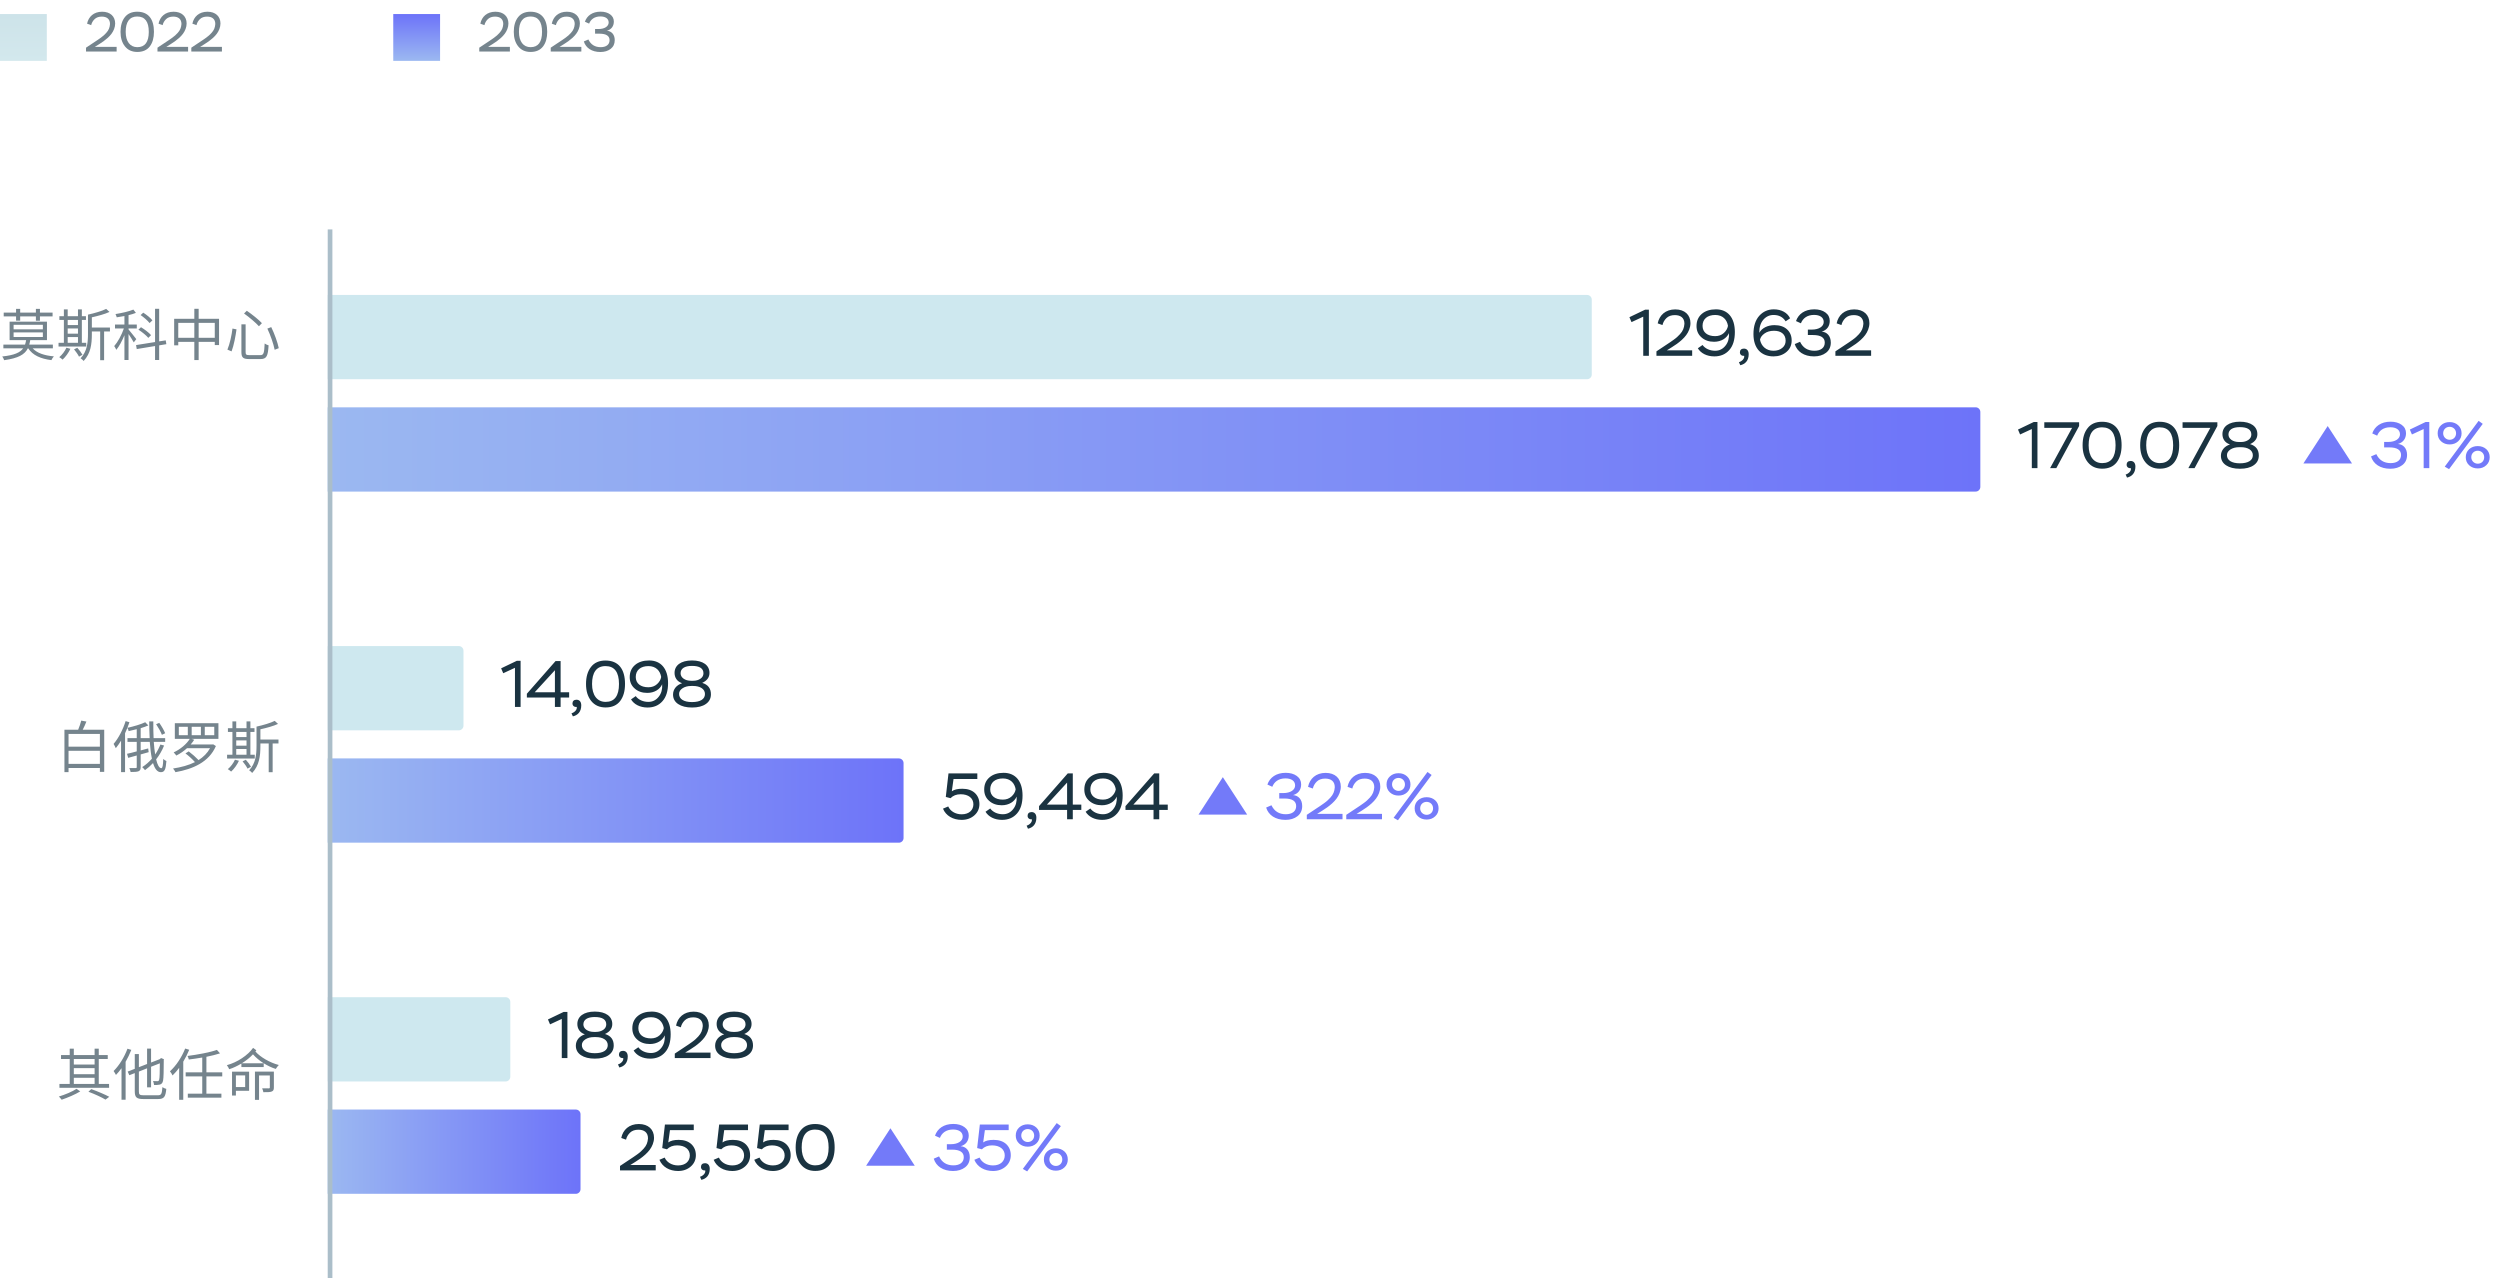 <svg width="534" height="273" viewBox="0 0 534 273" fill="none" xmlns="http://www.w3.org/2000/svg">
<rect y="3" width="10" height="10" fill="url(#paint0_linear_164_8751)"/>
<path d="M19.476 5.372L18.6 5.06C18.9 3.572 20.028 2.504 21.816 2.504C23.544 2.504 24.6 3.5 24.6 5.024C24.6 5.828 24.252 6.632 23.82 7.208C23.604 7.508 23.328 7.796 23.004 8.096C22.344 8.684 21.876 8.996 21.192 9.428L20.268 10.004H24.912V11H18.372V10.184L20.196 8.972C20.52 8.768 20.748 8.612 20.88 8.516C21.012 8.432 21.228 8.276 21.516 8.072C21.804 7.868 22.02 7.688 22.164 7.556C22.296 7.424 22.476 7.256 22.68 7.04C23.232 6.44 23.436 5.888 23.496 5.132C23.496 4.04 22.788 3.548 21.744 3.548C21.096 3.548 20.58 3.728 20.208 4.088C19.836 4.448 19.584 4.88 19.476 5.372ZM25.744 6.8C25.744 5.504 26.044 4.46 26.656 3.68C27.256 2.9 28.144 2.504 29.308 2.504C31.696 2.504 32.884 4.076 32.884 6.8C32.884 8.108 32.584 9.14 31.996 9.92C31.396 10.7 30.508 11.096 29.332 11.096C28.204 11.096 27.328 10.7 26.692 9.908C26.056 9.116 25.744 8.084 25.744 6.8ZM26.848 6.8C26.848 8.852 27.784 10.076 29.332 10.076C30.964 10.076 31.78 8.984 31.78 6.8C31.78 4.616 30.952 3.524 29.308 3.524C27.64 3.524 26.848 4.724 26.848 6.8ZM34.74 5.372L33.864 5.06C34.164 3.572 35.292 2.504 37.08 2.504C38.808 2.504 39.864 3.5 39.864 5.024C39.864 5.828 39.516 6.632 39.084 7.208C38.868 7.508 38.592 7.796 38.268 8.096C37.608 8.684 37.14 8.996 36.456 9.428L35.532 10.004H40.176V11H33.636V10.184L35.46 8.972C35.784 8.768 36.012 8.612 36.144 8.516C36.276 8.432 36.492 8.276 36.78 8.072C37.068 7.868 37.284 7.688 37.428 7.556C37.56 7.424 37.74 7.256 37.944 7.04C38.496 6.44 38.7 5.888 38.76 5.132C38.76 4.04 38.052 3.548 37.008 3.548C36.36 3.548 35.844 3.728 35.472 4.088C35.1 4.448 34.848 4.88 34.74 5.372ZM41.968 5.372L41.092 5.06C41.392 3.572 42.52 2.504 44.308 2.504C46.036 2.504 47.092 3.5 47.092 5.024C47.092 5.828 46.744 6.632 46.312 7.208C46.096 7.508 45.82 7.796 45.496 8.096C44.836 8.684 44.368 8.996 43.684 9.428L42.76 10.004H47.404V11H40.864V10.184L42.688 8.972C43.012 8.768 43.24 8.612 43.372 8.516C43.504 8.432 43.72 8.276 44.008 8.072C44.296 7.868 44.512 7.688 44.656 7.556C44.788 7.424 44.968 7.256 45.172 7.04C45.724 6.44 45.928 5.888 45.988 5.132C45.988 4.04 45.28 3.548 44.236 3.548C43.588 3.548 43.072 3.728 42.7 4.088C42.328 4.448 42.076 4.88 41.968 5.372Z" fill="#1A3341" fill-opacity="0.6"/>
<rect x="84" y="3" width="10" height="10" fill="url(#paint1_linear_164_8751)"/>
<path d="M103.476 5.372L102.6 5.06C102.9 3.572 104.028 2.504 105.816 2.504C107.544 2.504 108.6 3.5 108.6 5.024C108.6 5.828 108.252 6.632 107.82 7.208C107.604 7.508 107.328 7.796 107.004 8.096C106.344 8.684 105.876 8.996 105.192 9.428L104.268 10.004H108.912V11H102.372V10.184L104.196 8.972C104.52 8.768 104.748 8.612 104.88 8.516C105.012 8.432 105.228 8.276 105.516 8.072C105.804 7.868 106.02 7.688 106.164 7.556C106.296 7.424 106.476 7.256 106.68 7.04C107.232 6.44 107.436 5.888 107.496 5.132C107.496 4.04 106.788 3.548 105.744 3.548C105.096 3.548 104.58 3.728 104.208 4.088C103.836 4.448 103.584 4.88 103.476 5.372ZM109.744 6.8C109.744 5.504 110.044 4.46 110.656 3.68C111.256 2.9 112.144 2.504 113.308 2.504C115.696 2.504 116.884 4.076 116.884 6.8C116.884 8.108 116.584 9.14 115.996 9.92C115.396 10.7 114.508 11.096 113.332 11.096C112.204 11.096 111.328 10.7 110.692 9.908C110.056 9.116 109.744 8.084 109.744 6.8ZM110.848 6.8C110.848 8.852 111.784 10.076 113.332 10.076C114.964 10.076 115.78 8.984 115.78 6.8C115.78 4.616 114.952 3.524 113.308 3.524C111.64 3.524 110.848 4.724 110.848 6.8ZM118.74 5.372L117.864 5.06C118.164 3.572 119.292 2.504 121.08 2.504C122.808 2.504 123.864 3.5 123.864 5.024C123.864 5.828 123.516 6.632 123.084 7.208C122.868 7.508 122.592 7.796 122.268 8.096C121.608 8.684 121.14 8.996 120.456 9.428L119.532 10.004H124.176V11H117.636V10.184L119.46 8.972C119.784 8.768 120.012 8.612 120.144 8.516C120.276 8.432 120.492 8.276 120.78 8.072C121.068 7.868 121.284 7.688 121.428 7.556C121.56 7.424 121.74 7.256 121.944 7.04C122.496 6.44 122.7 5.888 122.76 5.132C122.76 4.04 122.052 3.548 121.008 3.548C120.36 3.548 119.844 3.728 119.472 4.088C119.1 4.448 118.848 4.88 118.74 5.372ZM125.836 5.048L124.936 4.64C125.38 3.344 126.544 2.492 128.284 2.492C129.112 2.492 129.796 2.684 130.324 3.068C130.852 3.452 131.116 3.968 131.116 4.604C131.116 5.576 130.6 6.296 129.64 6.572C130.564 6.632 131.308 7.328 131.308 8.576C131.308 9.368 131.02 9.992 130.444 10.436C129.868 10.88 129.136 11.108 128.236 11.108C126.4 11.108 125.128 10.232 124.708 8.852L125.68 8.432C126.196 9.524 127.072 10.076 128.308 10.076C129.472 10.076 130.204 9.536 130.204 8.588C130.204 7.664 129.484 7.196 128.044 7.196H127.108V6.2H127.852C129.16 6.2 130.012 5.612 130.012 4.808C130.012 3.98 129.328 3.512 128.236 3.512C126.952 3.512 126.172 4.172 125.836 5.048Z" fill="#1A3341" fill-opacity="0.6"/>
<path d="M70 63H339C339.552 63 340 63.448 340 64V80C340 80.552 339.552 81 339 81H70V63Z" fill="url(#paint2_linear_164_8751)"/>
<path d="M348.49 68.804L348.042 67.754L351.402 66.144H352.2V76H350.996V67.642L348.49 68.804ZM355.105 69.434L354.083 69.07C354.433 67.334 355.749 66.088 357.835 66.088C359.851 66.088 361.083 67.25 361.083 69.028C361.083 69.966 360.677 70.904 360.173 71.576C359.921 71.926 359.599 72.262 359.221 72.612C358.451 73.298 357.905 73.662 357.107 74.166L356.029 74.838H361.447V76H353.817V75.048L355.945 73.634C356.323 73.396 356.589 73.214 356.743 73.102C356.897 73.004 357.149 72.822 357.485 72.584C357.821 72.346 358.073 72.136 358.241 71.982C358.395 71.828 358.605 71.632 358.843 71.38C359.487 70.68 359.725 70.036 359.795 69.154C359.795 67.88 358.969 67.306 357.751 67.306C356.995 67.306 356.393 67.516 355.959 67.936C355.525 68.356 355.231 68.86 355.105 69.434ZM370.566 70.918C370.566 72.584 370.174 73.872 369.376 74.768C368.578 75.678 367.514 76.126 366.184 76.126C364.56 76.126 363.286 75.44 362.656 74.39L363.664 73.69C364.224 74.474 365.246 74.922 366.352 74.922C367.262 74.922 367.99 74.558 368.564 73.83C369.138 73.116 369.376 72.22 369.306 71.156C368.844 72.22 367.682 73.004 366.128 73.004C365.036 73.004 364.14 72.696 363.44 72.066C362.726 71.45 362.376 70.638 362.376 69.644C362.376 68.552 362.754 67.684 363.51 67.04C364.266 66.396 365.274 66.074 366.52 66.074C369.04 66.074 370.566 67.838 370.566 70.918ZM369.096 69.602C368.886 68.3 367.99 67.278 366.38 67.278C364.7 67.278 363.664 68.146 363.664 69.602C363.664 70.988 364.714 71.8 366.352 71.8C367.094 71.8 367.724 71.576 368.214 71.128C368.704 70.68 368.998 70.176 369.096 69.602ZM372.554 76C372.036 76.056 371.644 75.762 371.644 75.258C371.644 74.768 371.952 74.46 372.498 74.46C373.114 74.46 373.52 74.88 373.52 75.664C373.52 77.064 372.75 77.778 371.728 78.016L371.434 77.358C371.742 77.274 372.022 77.106 372.274 76.84C372.512 76.574 372.61 76.294 372.554 76ZM374.538 71.366C374.538 69.672 374.958 68.37 375.784 67.446C376.61 66.536 377.646 66.074 378.892 66.074C380.53 66.074 381.818 66.816 382.364 67.992L381.412 68.636C380.838 67.726 379.984 67.278 378.836 67.278C377.968 67.278 377.24 67.614 376.652 68.286C376.064 68.972 375.77 69.896 375.784 71.086C376.33 70.064 377.604 69.448 379.004 69.448C380.138 69.448 381.048 69.742 381.706 70.344C382.364 70.946 382.7 71.744 382.7 72.724C382.7 73.718 382.336 74.544 381.594 75.174C380.852 75.804 379.928 76.126 378.822 76.126C376.176 76.126 374.538 74.404 374.538 71.366ZM375.938 72.556C376.204 73.942 377.254 74.922 378.808 74.922C379.564 74.922 380.194 74.726 380.684 74.32C381.174 73.928 381.412 73.41 381.412 72.78C381.412 71.394 380.432 70.652 378.934 70.652C378.108 70.652 377.422 70.848 376.89 71.24C376.344 71.632 376.036 72.066 375.938 72.556ZM384.675 69.056L383.625 68.58C384.143 67.068 385.501 66.074 387.531 66.074C388.497 66.074 389.295 66.298 389.911 66.746C390.527 67.194 390.835 67.796 390.835 68.538C390.835 69.672 390.233 70.512 389.113 70.834C390.191 70.904 391.059 71.716 391.059 73.172C391.059 74.096 390.723 74.824 390.051 75.342C389.379 75.86 388.525 76.126 387.475 76.126C385.333 76.126 383.849 75.104 383.359 73.494L384.493 73.004C385.095 74.278 386.117 74.922 387.559 74.922C388.917 74.922 389.771 74.292 389.771 73.186C389.771 72.108 388.931 71.562 387.251 71.562H386.159V70.4H387.027C388.553 70.4 389.547 69.714 389.547 68.776C389.547 67.81 388.749 67.264 387.475 67.264C385.977 67.264 385.067 68.034 384.675 69.056ZM393.329 69.434L392.307 69.07C392.657 67.334 393.973 66.088 396.059 66.088C398.075 66.088 399.307 67.25 399.307 69.028C399.307 69.966 398.901 70.904 398.397 71.576C398.145 71.926 397.823 72.262 397.445 72.612C396.675 73.298 396.129 73.662 395.331 74.166L394.253 74.838H399.671V76H392.041V75.048L394.169 73.634C394.547 73.396 394.813 73.214 394.967 73.102C395.121 73.004 395.373 72.822 395.709 72.584C396.045 72.346 396.297 72.136 396.465 71.982C396.619 71.828 396.829 71.632 397.067 71.38C397.711 70.68 397.949 70.036 398.019 69.154C398.019 67.88 397.193 67.306 395.975 67.306C395.219 67.306 394.617 67.516 394.183 67.936C393.749 68.356 393.455 68.86 393.329 69.434Z" fill="#1A3341"/>
<path d="M70 87H422C422.552 87 423 87.448 423 88V104C423 104.552 422.552 105 422 105H70V87Z" fill="url(#paint3_linear_164_8751)"/>
<path d="M431.49 92.804L431.042 91.754L434.402 90.144H435.2V100H433.996V91.642L431.49 92.804ZM442.599 91.39H436.663V90.2H444.097V90.998L439.225 100H437.895L442.599 91.39ZM444.843 95.1C444.843 93.588 445.193 92.37 445.907 91.46C446.607 90.55 447.643 90.088 449.001 90.088C451.787 90.088 453.173 91.922 453.173 95.1C453.173 96.626 452.823 97.83 452.137 98.74C451.437 99.65 450.401 100.112 449.029 100.112C447.713 100.112 446.691 99.65 445.949 98.726C445.207 97.802 444.843 96.598 444.843 95.1ZM446.131 95.1C446.131 97.494 447.223 98.922 449.029 98.922C450.933 98.922 451.885 97.648 451.885 95.1C451.885 92.552 450.919 91.278 449.001 91.278C447.055 91.278 446.131 92.678 446.131 95.1ZM455.157 100C454.639 100.056 454.247 99.762 454.247 99.258C454.247 98.768 454.555 98.46 455.101 98.46C455.717 98.46 456.123 98.88 456.123 99.664C456.123 101.064 455.353 101.778 454.331 102.016L454.037 101.358C454.345 101.274 454.625 101.106 454.877 100.84C455.115 100.574 455.213 100.294 455.157 100ZM457.142 95.1C457.142 93.588 457.492 92.37 458.206 91.46C458.906 90.55 459.942 90.088 461.3 90.088C464.086 90.088 465.472 91.922 465.472 95.1C465.472 96.626 465.122 97.83 464.436 98.74C463.736 99.65 462.7 100.112 461.328 100.112C460.012 100.112 458.99 99.65 458.248 98.726C457.506 97.802 457.142 96.598 457.142 95.1ZM458.43 95.1C458.43 97.494 459.522 98.922 461.328 98.922C463.232 98.922 464.184 97.648 464.184 95.1C464.184 92.552 463.218 91.278 461.3 91.278C459.354 91.278 458.43 92.678 458.43 95.1ZM472.131 91.39H466.195V90.2H473.629V90.998L468.757 100H467.427L472.131 91.39ZM478.239 94.414H478.673C479.303 94.414 479.821 94.26 480.255 93.966C480.675 93.672 480.885 93.28 480.885 92.818C480.885 91.768 480.059 91.236 478.421 91.236C476.853 91.236 475.999 91.81 475.999 92.818C475.999 93.728 476.937 94.414 478.239 94.414ZM478.645 95.52H478.295C477.539 95.52 476.909 95.688 476.419 96.01C475.929 96.332 475.677 96.738 475.677 97.228C475.677 98.292 476.657 98.964 478.435 98.964C480.241 98.964 481.207 98.32 481.207 97.242C481.207 96.164 480.171 95.52 478.645 95.52ZM481.403 99.37C480.689 99.874 479.695 100.126 478.449 100.126C477.203 100.126 476.209 99.874 475.481 99.384C474.753 98.894 474.389 98.222 474.389 97.354C474.389 96.22 475.131 95.324 476.321 94.932C475.243 94.582 474.711 93.728 474.711 92.734C474.711 91.11 476.083 90.074 478.435 90.074C480.801 90.074 482.173 91.11 482.173 92.734C482.173 93.672 481.655 94.386 480.619 94.862C481.865 95.24 482.481 96.052 482.481 97.298C482.481 98.18 482.117 98.88 481.403 99.37Z" fill="#1A3341"/>
<path opacity="0.6" d="M3.432 68.5V67.576H0.792V66.772H3.432V65.968H4.308V66.772H7.668V65.968H8.532V66.772H11.232V67.576H8.532V68.512H7.668V67.576H4.308V68.5H3.432ZM2.904 70.996V71.98H9.156V70.996H2.904ZM2.904 69.376V70.348H9.156V69.376H2.904ZM11.292 74.404H6.984C7.884 75.4 9.456 75.94 11.508 76.12C11.316 76.324 11.088 76.672 10.98 76.924C8.676 76.636 6.984 75.88 6.024 74.404H5.952C5.28 75.736 3.912 76.516 0.888 76.936C0.828 76.708 0.624 76.336 0.48 76.144C3.048 75.868 4.296 75.316 4.944 74.404H0.72V73.6H5.352C5.448 73.312 5.52 72.988 5.58 72.652H2.052V68.704H10.032V72.652H6.456C6.396 72.988 6.336 73.312 6.252 73.6H11.292V74.404ZM14.46 71.992V73.216H16.656V71.992H14.46ZM16.656 68.344H14.46V69.436H16.656V68.344ZM14.46 70.156V71.272H16.656V70.156H14.46ZM18.42 73.216V74.02H12.504V73.216H13.644V68.344H12.684V67.54H13.644V66.088H14.46V67.54H16.656V66.088H17.484V67.54H18.36V68.344H17.484V73.216H18.42ZM14.184 74.272L15.036 74.5C14.64 75.376 13.992 76.252 13.368 76.816C13.224 76.66 12.864 76.408 12.66 76.288C13.284 75.772 13.848 75.016 14.184 74.272ZM15.816 74.62L16.512 74.284C16.932 74.74 17.4 75.376 17.616 75.784L16.872 76.18C16.68 75.76 16.212 75.088 15.816 74.62ZM23.484 69.964V70.804H22.236V76.936H21.396V70.804H19.62V71.332C19.62 73.528 19.38 75.484 17.868 77.104C17.712 76.912 17.436 76.672 17.22 76.528C18.612 75.04 18.792 73.204 18.792 71.32V67.204C20.184 66.904 21.78 66.436 22.68 65.98L23.388 66.628C22.392 67.096 20.952 67.48 19.62 67.78V69.964H23.484ZM32.556 68.428L31.944 69.004C31.572 68.5 30.744 67.792 30.036 67.3L30.6 66.784C31.32 67.24 32.16 67.924 32.556 68.428ZM32.268 71.584L31.68 72.172C31.248 71.644 30.324 70.9 29.568 70.42L30.12 69.892C30.888 70.36 31.824 71.068 32.268 71.584ZM29.112 72.436L28.572 73.132C28.368 72.736 27.864 71.956 27.456 71.344V76.9H26.58V71.596C26.088 72.796 25.464 73.984 24.84 74.728C24.756 74.488 24.54 74.128 24.396 73.924C25.152 73.072 25.992 71.536 26.46 70.156H24.564V69.316H26.58V67.504C26.028 67.612 25.464 67.708 24.936 67.78C24.888 67.588 24.768 67.276 24.672 67.084C26.016 66.868 27.588 66.52 28.488 66.124L29.028 66.832C28.584 67.012 28.032 67.18 27.456 67.312V69.316H29.22V70.156H27.456V70.372C27.828 70.792 28.86 72.112 29.112 72.436ZM35.532 73.516L33.996 73.768V76.9H33.12V73.912L29.208 74.56L29.064 73.708L33.12 73.06V65.956H33.996V72.916L35.4 72.7L35.532 73.516ZM42.432 72.148H45.876V68.968H42.432V72.148ZM38.076 72.148H41.508V68.968H38.076V72.148ZM42.432 68.092H46.788V73.708H45.876V73.024H42.432V76.912H41.508V73.024H38.076V73.768H37.2V68.092H41.508V65.956H42.432V68.092ZM52.128 66.964L52.716 66.376C53.832 67.144 55.26 68.272 55.944 69.028L55.308 69.688C54.648 68.944 53.256 67.768 52.128 66.964ZM57.108 70.192L57.936 69.868C58.632 71.296 59.292 73.132 59.544 74.368L58.668 74.716C58.428 73.48 57.78 71.596 57.108 70.192ZM49.656 70.18L50.52 70.348C50.328 71.752 49.956 73.78 49.464 75.052L48.576 74.68C49.092 73.456 49.488 71.584 49.656 70.18ZM51.564 69.28H52.464V75.196C52.464 75.748 52.608 75.856 53.292 75.856H55.584C56.328 75.856 56.436 75.436 56.532 73.372C56.748 73.54 57.12 73.696 57.372 73.768C57.24 76.036 56.964 76.696 55.632 76.696H53.22C51.924 76.696 51.564 76.372 51.564 75.184V69.28Z" fill="#1A3341"/>
<path d="M70 138H98C98.552 138 99 138.448 99 139V155C99 155.552 98.552 156 98 156H70V138Z" fill="url(#paint4_linear_164_8751)"/>
<path d="M107.49 143.804L107.042 142.754L110.402 141.144H111.2V151H109.996V142.642L107.49 143.804ZM119.747 151H118.529V148.998H112.537V148.186L118.669 141.2H119.747V147.864H121.567V148.998H119.747V151ZM118.529 143.16L114.217 147.864H118.529V143.16ZM123.19 151C122.672 151.056 122.28 150.762 122.28 150.258C122.28 149.768 122.588 149.46 123.134 149.46C123.75 149.46 124.156 149.88 124.156 150.664C124.156 152.064 123.386 152.778 122.364 153.016L122.07 152.358C122.378 152.274 122.658 152.106 122.91 151.84C123.148 151.574 123.246 151.294 123.19 151ZM125.174 146.1C125.174 144.588 125.524 143.37 126.238 142.46C126.938 141.55 127.974 141.088 129.332 141.088C132.118 141.088 133.504 142.922 133.504 146.1C133.504 147.626 133.154 148.83 132.468 149.74C131.768 150.65 130.732 151.112 129.36 151.112C128.044 151.112 127.022 150.65 126.28 149.726C125.538 148.802 125.174 147.598 125.174 146.1ZM126.462 146.1C126.462 148.494 127.554 149.922 129.36 149.922C131.264 149.922 132.216 148.648 132.216 146.1C132.216 143.552 131.25 142.278 129.332 142.278C127.386 142.278 126.462 143.678 126.462 146.1ZM142.698 145.918C142.698 147.584 142.306 148.872 141.508 149.768C140.71 150.678 139.646 151.126 138.316 151.126C136.692 151.126 135.418 150.44 134.788 149.39L135.796 148.69C136.356 149.474 137.378 149.922 138.484 149.922C139.394 149.922 140.122 149.558 140.696 148.83C141.27 148.116 141.508 147.22 141.438 146.156C140.976 147.22 139.814 148.004 138.26 148.004C137.168 148.004 136.272 147.696 135.572 147.066C134.858 146.45 134.508 145.638 134.508 144.644C134.508 143.552 134.886 142.684 135.642 142.04C136.398 141.396 137.406 141.074 138.652 141.074C141.172 141.074 142.698 142.838 142.698 145.918ZM141.228 144.602C141.018 143.3 140.122 142.278 138.512 142.278C136.832 142.278 135.796 143.146 135.796 144.602C135.796 145.988 136.846 146.8 138.484 146.8C139.226 146.8 139.856 146.576 140.346 146.128C140.836 145.68 141.13 145.176 141.228 144.602ZM147.612 145.414H148.046C148.676 145.414 149.194 145.26 149.628 144.966C150.048 144.672 150.258 144.28 150.258 143.818C150.258 142.768 149.432 142.236 147.794 142.236C146.226 142.236 145.372 142.81 145.372 143.818C145.372 144.728 146.31 145.414 147.612 145.414ZM148.018 146.52H147.668C146.912 146.52 146.282 146.688 145.792 147.01C145.302 147.332 145.05 147.738 145.05 148.228C145.05 149.292 146.03 149.964 147.808 149.964C149.614 149.964 150.58 149.32 150.58 148.242C150.58 147.164 149.544 146.52 148.018 146.52ZM150.776 150.37C150.062 150.874 149.068 151.126 147.822 151.126C146.576 151.126 145.582 150.874 144.854 150.384C144.126 149.894 143.762 149.222 143.762 148.354C143.762 147.22 144.504 146.324 145.694 145.932C144.616 145.582 144.084 144.728 144.084 143.734C144.084 142.11 145.456 141.074 147.808 141.074C150.174 141.074 151.546 142.11 151.546 143.734C151.546 144.672 151.028 145.386 149.992 145.862C151.238 146.24 151.854 147.052 151.854 148.298C151.854 149.18 151.49 149.88 150.776 150.37Z" fill="#1A3341"/>
<path d="M70 162H192C192.552 162 193 162.448 193 163V179C193 179.552 192.552 180 192 180H70V162Z" fill="url(#paint5_linear_164_8751)"/>
<path d="M203.03 170.492L202.022 170.226L202.596 165.2H208.756V166.39H203.674L203.31 169.022C203.8 168.658 204.542 168.476 205.536 168.476C206.684 168.476 207.58 168.784 208.238 169.386C208.882 170.002 209.204 170.786 209.204 171.752C209.204 172.718 208.84 173.53 208.126 174.16C207.398 174.804 206.488 175.126 205.41 175.126C203.576 175.126 202.05 174.258 201.42 172.732L202.54 172.256C202.946 173.194 203.996 173.936 205.41 173.936C207.02 173.936 207.916 173.012 207.916 171.794C207.916 170.492 206.866 169.652 205.2 169.652C204.304 169.652 203.576 169.932 203.03 170.492ZM218.415 169.918C218.415 171.584 218.023 172.872 217.225 173.768C216.427 174.678 215.363 175.126 214.033 175.126C212.409 175.126 211.135 174.44 210.505 173.39L211.513 172.69C212.073 173.474 213.095 173.922 214.201 173.922C215.111 173.922 215.839 173.558 216.413 172.83C216.987 172.116 217.225 171.22 217.155 170.156C216.693 171.22 215.531 172.004 213.977 172.004C212.885 172.004 211.989 171.696 211.289 171.066C210.575 170.45 210.225 169.638 210.225 168.644C210.225 167.552 210.603 166.684 211.359 166.04C212.115 165.396 213.123 165.074 214.369 165.074C216.889 165.074 218.415 166.838 218.415 169.918ZM216.945 168.602C216.735 167.3 215.839 166.278 214.229 166.278C212.549 166.278 211.513 167.146 211.513 168.602C211.513 169.988 212.563 170.8 214.201 170.8C214.943 170.8 215.573 170.576 216.063 170.128C216.553 169.68 216.847 169.176 216.945 168.602ZM220.403 175C219.885 175.056 219.493 174.762 219.493 174.258C219.493 173.768 219.801 173.46 220.347 173.46C220.963 173.46 221.369 173.88 221.369 174.664C221.369 176.064 220.599 176.778 219.577 177.016L219.283 176.358C219.591 176.274 219.871 176.106 220.123 175.84C220.361 175.574 220.459 175.294 220.403 175ZM229.149 175H227.931V172.998H221.939V172.186L228.071 165.2H229.149V171.864H230.969V172.998H229.149V175ZM227.931 167.16L223.619 171.864H227.931V167.16ZM239.801 169.918C239.801 171.584 239.409 172.872 238.611 173.768C237.813 174.678 236.749 175.126 235.419 175.126C233.795 175.126 232.521 174.44 231.891 173.39L232.899 172.69C233.459 173.474 234.481 173.922 235.587 173.922C236.497 173.922 237.225 173.558 237.799 172.83C238.373 172.116 238.611 171.22 238.541 170.156C238.079 171.22 236.917 172.004 235.363 172.004C234.271 172.004 233.375 171.696 232.675 171.066C231.961 170.45 231.611 169.638 231.611 168.644C231.611 167.552 231.989 166.684 232.745 166.04C233.501 165.396 234.509 165.074 235.755 165.074C238.275 165.074 239.801 166.838 239.801 169.918ZM238.331 168.602C238.121 167.3 237.225 166.278 235.615 166.278C233.935 166.278 232.899 167.146 232.899 168.602C232.899 169.988 233.949 170.8 235.587 170.8C236.329 170.8 236.959 170.576 237.449 170.128C237.939 169.68 238.233 169.176 238.331 168.602ZM247.613 175H246.395V172.998H240.403V172.186L246.535 165.2H247.613V171.864H249.433V172.998H247.613V175ZM246.395 167.16L242.083 171.864H246.395V167.16Z" fill="#1A3341"/>
<path opacity="0.6" d="M14.64 163.16H21.336V160.364H14.64V163.16ZM21.336 156.764H14.64V159.488H21.336V156.764ZM17.664 155.876H22.26V164.864H21.336V164.048H14.64V164.924H13.764V155.876H16.692C16.956 155.264 17.208 154.484 17.352 153.92L18.456 154.124C18.228 154.712 17.94 155.348 17.664 155.876ZM35.28 156.62L34.584 156.956C34.356 156.356 33.828 155.396 33.348 154.688L34.02 154.4C34.512 155.096 35.052 156.032 35.28 156.62ZM26.832 154.028L27.648 154.268C27.396 155.048 27.072 155.852 26.712 156.62V164.924H25.86V158.204C25.512 158.792 25.116 159.332 24.732 159.812C24.648 159.596 24.408 159.128 24.264 158.9C25.296 157.7 26.256 155.876 26.832 154.028ZM34.26 159.032L35.052 159.248C34.608 160.34 34.032 161.336 33.348 162.2C33.624 163.388 34.008 164.084 34.464 164.084C34.704 164.084 34.836 163.508 34.872 162.104C35.052 162.284 35.34 162.476 35.544 162.56C35.412 164.384 35.148 164.936 34.356 164.936C33.588 164.936 33.06 164.216 32.688 162.992C32.148 163.568 31.572 164.072 30.972 164.504C30.852 164.336 30.552 164.012 30.372 163.856C31.128 163.376 31.824 162.764 32.448 162.056C32.232 161.036 32.088 159.824 31.992 158.456H30.048V160.292L31.656 159.86L31.752 160.664C31.188 160.832 30.612 160.976 30.048 161.144V163.832C30.048 164.36 29.928 164.588 29.604 164.732C29.268 164.876 28.716 164.9 27.9 164.9C27.864 164.66 27.744 164.3 27.624 164.06C28.236 164.072 28.8 164.072 28.968 164.06C29.148 164.06 29.208 164.012 29.208 163.832V161.372L27.384 161.876L27.132 161.012C27.696 160.892 28.428 160.712 29.208 160.496V158.456H27.228V157.664H29.208V155.756C28.632 155.912 28.032 156.044 27.48 156.164C27.456 155.96 27.324 155.66 27.216 155.468C28.56 155.156 30.132 154.712 31.02 154.268L31.68 154.952C31.212 155.156 30.648 155.36 30.048 155.54V157.664H31.968C31.908 156.536 31.884 155.336 31.872 154.088H32.748C32.736 155.36 32.76 156.56 32.808 157.664H35.28V158.456H32.844C32.916 159.464 33.012 160.376 33.144 161.144C33.588 160.496 33.96 159.788 34.26 159.032ZM45.768 157.04V155.24H43.74V157.04H45.768ZM42.912 157.04V155.24H40.944V157.04H42.912ZM40.116 157.04V155.24H38.196V157.04H40.116ZM46.656 154.472V157.82H40.92L41.484 158.012C41.268 158.348 41.016 158.696 40.728 159.02H45.372L45.528 158.984L46.116 159.356C44.652 162.764 41.244 164.276 37.476 164.936C37.38 164.72 37.14 164.324 36.96 164.156C38.664 163.892 40.272 163.472 41.64 162.788C41.124 162.188 40.32 161.456 39.612 160.928L40.308 160.496C41.016 161.024 41.856 161.768 42.408 162.356C43.44 161.708 44.292 160.868 44.868 159.812H39.948C39.264 160.436 38.472 160.988 37.656 161.384C37.536 161.204 37.26 160.868 37.092 160.712C38.508 160.064 39.876 158.924 40.536 157.82H37.344V154.472H46.656ZM50.46 159.992V161.216H52.656V159.992H50.46ZM52.656 156.344H50.46V157.436H52.656V156.344ZM50.46 158.156V159.272H52.656V158.156H50.46ZM54.42 161.216V162.02H48.504V161.216H49.644V156.344H48.684V155.54H49.644V154.088H50.46V155.54H52.656V154.088H53.484V155.54H54.36V156.344H53.484V161.216H54.42ZM50.184 162.272L51.036 162.5C50.64 163.376 49.992 164.252 49.368 164.816C49.224 164.66 48.864 164.408 48.66 164.288C49.284 163.772 49.848 163.016 50.184 162.272ZM51.816 162.62L52.512 162.284C52.932 162.74 53.4 163.376 53.616 163.784L52.872 164.18C52.68 163.76 52.212 163.088 51.816 162.62ZM59.484 157.964V158.804H58.236V164.936H57.396V158.804H55.62V159.332C55.62 161.528 55.38 163.484 53.868 165.104C53.712 164.912 53.436 164.672 53.22 164.528C54.612 163.04 54.792 161.204 54.792 159.32V155.204C56.184 154.904 57.78 154.436 58.68 153.98L59.388 154.628C58.392 155.096 56.952 155.48 55.62 155.78V157.964H59.484Z" fill="#1A3341"/>
<path d="M70 213H108C108.552 213 109 213.448 109 214V230C109 230.552 108.552 231 108 231H70V213Z" fill="url(#paint6_linear_164_8751)"/>
<path d="M117.49 218.804L117.042 217.754L120.402 216.144H121.2V226H119.996V217.642L117.49 218.804ZM126.849 220.414H127.283C127.913 220.414 128.431 220.26 128.865 219.966C129.285 219.672 129.495 219.28 129.495 218.818C129.495 217.768 128.669 217.236 127.031 217.236C125.463 217.236 124.609 217.81 124.609 218.818C124.609 219.728 125.547 220.414 126.849 220.414ZM127.255 221.52H126.905C126.149 221.52 125.519 221.688 125.029 222.01C124.539 222.332 124.287 222.738 124.287 223.228C124.287 224.292 125.267 224.964 127.045 224.964C128.851 224.964 129.817 224.32 129.817 223.242C129.817 222.164 128.781 221.52 127.255 221.52ZM130.013 225.37C129.299 225.874 128.305 226.126 127.059 226.126C125.813 226.126 124.819 225.874 124.091 225.384C123.363 224.894 122.999 224.222 122.999 223.354C122.999 222.22 123.741 221.324 124.931 220.932C123.853 220.582 123.321 219.728 123.321 218.734C123.321 217.11 124.693 216.074 127.045 216.074C129.411 216.074 130.783 217.11 130.783 218.734C130.783 219.672 130.265 220.386 129.229 220.862C130.475 221.24 131.091 222.052 131.091 223.298C131.091 224.18 130.727 224.88 130.013 225.37ZM133.121 226C132.603 226.056 132.211 225.762 132.211 225.258C132.211 224.768 132.519 224.46 133.065 224.46C133.681 224.46 134.087 224.88 134.087 225.664C134.087 227.064 133.317 227.778 132.295 228.016L132.001 227.358C132.309 227.274 132.589 227.106 132.841 226.84C133.079 226.574 133.177 226.294 133.121 226ZM143.254 220.918C143.254 222.584 142.862 223.872 142.064 224.768C141.266 225.678 140.202 226.126 138.872 226.126C137.248 226.126 135.974 225.44 135.344 224.39L136.352 223.69C136.912 224.474 137.934 224.922 139.04 224.922C139.95 224.922 140.678 224.558 141.252 223.83C141.826 223.116 142.064 222.22 141.994 221.156C141.532 222.22 140.37 223.004 138.816 223.004C137.724 223.004 136.828 222.696 136.128 222.066C135.414 221.45 135.064 220.638 135.064 219.644C135.064 218.552 135.442 217.684 136.198 217.04C136.954 216.396 137.962 216.074 139.208 216.074C141.728 216.074 143.254 217.838 143.254 220.918ZM141.784 219.602C141.574 218.3 140.678 217.278 139.068 217.278C137.388 217.278 136.352 218.146 136.352 219.602C136.352 220.988 137.402 221.8 139.04 221.8C139.782 221.8 140.412 221.576 140.902 221.128C141.392 220.68 141.686 220.176 141.784 219.602ZM145.424 219.434L144.402 219.07C144.752 217.334 146.068 216.088 148.154 216.088C150.17 216.088 151.402 217.25 151.402 219.028C151.402 219.966 150.996 220.904 150.492 221.576C150.24 221.926 149.918 222.262 149.54 222.612C148.77 223.298 148.224 223.662 147.426 224.166L146.348 224.838H151.766V226H144.136V225.048L146.264 223.634C146.642 223.396 146.908 223.214 147.062 223.102C147.216 223.004 147.468 222.822 147.804 222.584C148.14 222.346 148.392 222.136 148.56 221.982C148.714 221.828 148.924 221.632 149.162 221.38C149.806 220.68 150.044 220.036 150.114 219.154C150.114 217.88 149.288 217.306 148.07 217.306C147.314 217.306 146.712 217.516 146.278 217.936C145.844 218.356 145.55 218.86 145.424 219.434ZM156.6 220.414H157.034C157.664 220.414 158.182 220.26 158.616 219.966C159.036 219.672 159.246 219.28 159.246 218.818C159.246 217.768 158.42 217.236 156.782 217.236C155.214 217.236 154.36 217.81 154.36 218.818C154.36 219.728 155.298 220.414 156.6 220.414ZM157.006 221.52H156.656C155.9 221.52 155.27 221.688 154.78 222.01C154.29 222.332 154.038 222.738 154.038 223.228C154.038 224.292 155.018 224.964 156.796 224.964C158.602 224.964 159.568 224.32 159.568 223.242C159.568 222.164 158.532 221.52 157.006 221.52ZM159.764 225.37C159.05 225.874 158.056 226.126 156.81 226.126C155.564 226.126 154.57 225.874 153.842 225.384C153.114 224.894 152.75 224.222 152.75 223.354C152.75 222.22 153.492 221.324 154.682 220.932C153.604 220.582 153.072 219.728 153.072 218.734C153.072 217.11 154.444 216.074 156.796 216.074C159.162 216.074 160.534 217.11 160.534 218.734C160.534 219.672 160.016 220.386 158.98 220.862C160.226 221.24 160.842 222.052 160.842 223.298C160.842 224.18 160.478 224.88 159.764 225.37Z" fill="#1A3341"/>
<path d="M70 237H123C123.552 237 124 237.448 124 238V254C124 254.552 123.552 255 123 255H70V237Z" fill="url(#paint7_linear_164_8751)"/>
<path d="M133.722 243.434L132.7 243.07C133.05 241.334 134.366 240.088 136.452 240.088C138.468 240.088 139.7 241.25 139.7 243.028C139.7 243.966 139.294 244.904 138.79 245.576C138.538 245.926 138.216 246.262 137.838 246.612C137.068 247.298 136.522 247.662 135.724 248.166L134.646 248.838H140.064V250H132.434V249.048L134.562 247.634C134.94 247.396 135.206 247.214 135.36 247.102C135.514 247.004 135.766 246.822 136.102 246.584C136.438 246.346 136.69 246.136 136.858 245.982C137.012 245.828 137.222 245.632 137.46 245.38C138.104 244.68 138.342 244.036 138.412 243.154C138.412 241.88 137.586 241.306 136.368 241.306C135.612 241.306 135.01 241.516 134.576 241.936C134.142 242.356 133.848 242.86 133.722 243.434ZM142.462 245.492L141.454 245.226L142.028 240.2H148.188V241.39H143.106L142.742 244.022C143.232 243.658 143.974 243.476 144.968 243.476C146.116 243.476 147.012 243.784 147.67 244.386C148.314 245.002 148.636 245.786 148.636 246.752C148.636 247.718 148.272 248.53 147.558 249.16C146.83 249.804 145.92 250.126 144.842 250.126C143.008 250.126 141.482 249.258 140.852 247.732L141.972 247.256C142.378 248.194 143.428 248.936 144.842 248.936C146.452 248.936 147.348 248.012 147.348 246.794C147.348 245.492 146.298 244.652 144.632 244.652C143.736 244.652 143.008 244.932 142.462 245.492ZM150.637 250C150.119 250.056 149.727 249.762 149.727 249.258C149.727 248.768 150.035 248.46 150.581 248.46C151.197 248.46 151.603 248.88 151.603 249.664C151.603 251.064 150.833 251.778 149.811 252.016L149.517 251.358C149.825 251.274 150.105 251.106 150.357 250.84C150.595 250.574 150.693 250.294 150.637 250ZM154.049 245.492L153.041 245.226L153.615 240.2H159.775V241.39H154.693L154.329 244.022C154.819 243.658 155.561 243.476 156.555 243.476C157.703 243.476 158.599 243.784 159.257 244.386C159.901 245.002 160.223 245.786 160.223 246.752C160.223 247.718 159.859 248.53 159.145 249.16C158.417 249.804 157.507 250.126 156.429 250.126C154.595 250.126 153.069 249.258 152.439 247.732L153.559 247.256C153.965 248.194 155.015 248.936 156.429 248.936C158.039 248.936 158.935 248.012 158.935 246.794C158.935 245.492 157.885 244.652 156.219 244.652C155.323 244.652 154.595 244.932 154.049 245.492ZM162.714 245.492L161.706 245.226L162.28 240.2H168.44V241.39H163.358L162.994 244.022C163.484 243.658 164.226 243.476 165.22 243.476C166.368 243.476 167.264 243.784 167.922 244.386C168.566 245.002 168.888 245.786 168.888 246.752C168.888 247.718 168.524 248.53 167.81 249.16C167.082 249.804 166.172 250.126 165.094 250.126C163.26 250.126 161.734 249.258 161.104 247.732L162.224 247.256C162.63 248.194 163.68 248.936 165.094 248.936C166.704 248.936 167.6 248.012 167.6 246.794C167.6 245.492 166.55 244.652 164.884 244.652C163.988 244.652 163.26 244.932 162.714 245.492ZM169.951 245.1C169.951 243.588 170.301 242.37 171.015 241.46C171.715 240.55 172.751 240.088 174.109 240.088C176.895 240.088 178.281 241.922 178.281 245.1C178.281 246.626 177.931 247.83 177.245 248.74C176.545 249.65 175.509 250.112 174.137 250.112C172.821 250.112 171.799 249.65 171.057 248.726C170.315 247.802 169.951 246.598 169.951 245.1ZM171.239 245.1C171.239 247.494 172.331 248.922 174.137 248.922C176.041 248.922 176.993 247.648 176.993 245.1C176.993 242.552 176.027 241.278 174.109 241.278C172.163 241.278 171.239 242.678 171.239 245.1Z" fill="#1A3341"/>
<path opacity="0.6" d="M15.768 230.22V231.528H20.208V230.22H15.768ZM20.208 226.2H15.768V227.388H20.208V226.2ZM15.768 228.156V229.452H20.208V228.156H15.768ZM23.292 231.528L23.304 232.356H12.696V231.528H14.892V226.2H13.032V225.36H14.892V223.992H15.768V225.36H20.208V223.992H21.096V225.36H23.016V226.2H21.096V231.528H23.292ZM16.344 232.572L17.136 233.124C16.068 233.784 14.448 234.468 13.164 234.9C13.032 234.708 12.768 234.408 12.576 234.216C13.872 233.832 15.504 233.148 16.344 232.572ZM18.888 233.196L19.488 232.632C20.892 233.124 22.416 233.784 23.34 234.276L22.536 234.876C21.696 234.372 20.268 233.712 18.888 233.196ZM27.228 224.004L28.044 224.256C27.708 225.12 27.3 225.984 26.832 226.8V234.9H25.956V228.168C25.584 228.696 25.176 229.188 24.768 229.608C24.672 229.416 24.42 228.96 24.264 228.768C25.44 227.616 26.556 225.828 27.228 224.004ZM30.672 233.952H33.732C34.464 233.952 34.584 233.628 34.692 232.212C34.908 232.368 35.256 232.524 35.52 232.584C35.364 234.228 35.088 234.756 33.768 234.756H30.636C29.208 234.756 28.788 234.42 28.788 233.112V229.212L27.624 229.668L27.276 228.888L28.788 228.3V225.144H29.664V227.952L31.416 227.268V223.98H32.268V226.956L34.128 226.236L34.248 226.128L34.404 225.996L35.016 226.248L34.98 226.404C34.98 228.564 34.944 230.292 34.836 230.796C34.74 231.348 34.488 231.576 34.116 231.672C33.792 231.756 33.264 231.768 32.904 231.756C32.88 231.492 32.796 231.132 32.688 230.916C33.012 230.94 33.444 230.94 33.6 230.94C33.816 230.94 33.936 230.892 34.008 230.58C34.104 230.256 34.128 228.996 34.14 227.124L32.268 227.856V232.26H31.416V228.192L29.664 228.888V233.112C29.664 233.796 29.82 233.952 30.672 233.952ZM39.552 223.968L40.416 224.232C40.056 225.108 39.636 225.96 39.144 226.776V234.924H38.268V228.096C37.824 228.696 37.344 229.248 36.852 229.716C36.768 229.5 36.492 229.044 36.3 228.828C37.608 227.664 38.82 225.828 39.552 223.968ZM47.472 229.92H44.088V233.604H47.292V234.468H40.116V233.604H43.2V229.92H39.66V229.056H43.2V225.888C42.24 226.056 41.244 226.2 40.332 226.308C40.296 226.092 40.152 225.756 40.056 225.552C42.276 225.264 44.868 224.784 46.332 224.256L46.992 225C46.176 225.264 45.168 225.516 44.088 225.732V229.056H47.472V229.92ZM52.368 229.704H50.388V232.2H52.368V229.704ZM53.208 228.912V232.992H50.388V234H49.56V228.912H53.208ZM58.5 228.9V232.26C58.5 232.752 58.404 232.992 58.068 233.136C57.732 233.292 57.168 233.292 56.256 233.292C56.22 233.04 56.1 232.704 55.992 232.464C56.664 232.476 57.24 232.476 57.408 232.476C57.588 232.464 57.636 232.416 57.636 232.26V229.716H55.332V234.936H54.456V228.9H58.5ZM51.66 227.112H56.316C55.44 226.56 54.66 225.912 54.036 225.204C53.388 225.9 52.56 226.56 51.66 227.112ZM54.06 223.824L54.756 224.34C54.684 224.436 54.636 224.52 54.552 224.604C55.644 225.828 57.66 226.992 59.556 227.484C59.34 227.676 59.064 228.072 58.908 228.324C58.044 228.06 57.156 227.628 56.328 227.112V227.928H51.564V227.172C50.724 227.676 49.836 228.108 48.96 228.384C48.852 228.132 48.648 227.76 48.456 227.52C50.652 226.932 52.944 225.42 54.06 223.824Z" fill="#1A3341"/>
<line x1="70.5" y1="49" x2="70.5" y2="273" stroke="#ABBEC9"/>
<path d="M507.765 93.056L506.715 92.58C507.233 91.068 508.591 90.074 510.621 90.074C511.587 90.074 512.385 90.298 513.001 90.746C513.617 91.194 513.925 91.796 513.925 92.538C513.925 93.672 513.323 94.512 512.203 94.834C513.281 94.904 514.149 95.716 514.149 97.172C514.149 98.096 513.813 98.824 513.141 99.342C512.469 99.86 511.615 100.126 510.565 100.126C508.423 100.126 506.939 99.104 506.449 97.494L507.583 97.004C508.185 98.278 509.207 98.922 510.649 98.922C512.007 98.922 512.861 98.292 512.861 97.186C512.861 96.108 512.021 95.562 510.341 95.562H509.249V94.4H510.117C511.643 94.4 512.637 93.714 512.637 92.776C512.637 91.81 511.839 91.264 510.565 91.264C509.067 91.264 508.157 92.034 507.765 93.056ZM515.188 92.804L514.74 91.754L518.1 90.144H518.898V100H517.694V91.642L515.188 92.804ZM523.119 100.21L522.195 99.678L529.433 89.892L530.315 90.536L523.119 100.21ZM520.683 92.552C520.683 91.852 520.921 91.278 521.411 90.83C521.901 90.382 522.503 90.158 523.245 90.158C523.973 90.158 524.575 90.382 525.065 90.83C525.555 91.278 525.793 91.852 525.793 92.552C525.793 93.238 525.555 93.812 525.065 94.26C524.575 94.708 523.973 94.932 523.245 94.932C522.503 94.932 521.901 94.708 521.411 94.26C520.921 93.812 520.683 93.238 520.683 92.552ZM521.859 92.552C521.859 93.35 522.503 93.938 523.245 93.938C524.015 93.938 524.617 93.378 524.617 92.552C524.617 91.726 523.987 91.166 523.245 91.166C522.475 91.166 521.859 91.726 521.859 92.552ZM527.417 99.384C526.927 98.936 526.689 98.362 526.689 97.662C526.689 96.962 526.927 96.388 527.417 95.94C527.907 95.506 528.509 95.282 529.251 95.282C529.979 95.282 530.581 95.506 531.071 95.94C531.561 96.388 531.799 96.962 531.799 97.662C531.799 98.348 531.561 98.922 531.071 99.37C530.581 99.832 529.979 100.056 529.251 100.056C528.509 100.056 527.907 99.832 527.417 99.384ZM527.865 97.662C527.865 98.46 528.509 99.048 529.251 99.048C530.021 99.048 530.623 98.488 530.623 97.662C530.623 96.836 529.993 96.276 529.251 96.276C528.481 96.276 527.865 96.836 527.865 97.662Z" fill="#737AF9"/>
<path d="M190.196 241L185 249L195.393 249L190.196 241Z" fill="#737AF9"/>
<path d="M271.765 168.056L270.715 167.58C271.233 166.068 272.591 165.074 274.621 165.074C275.587 165.074 276.385 165.298 277.001 165.746C277.617 166.194 277.925 166.796 277.925 167.538C277.925 168.672 277.323 169.512 276.203 169.834C277.281 169.904 278.149 170.716 278.149 172.172C278.149 173.096 277.813 173.824 277.141 174.342C276.469 174.86 275.615 175.126 274.565 175.126C272.423 175.126 270.939 174.104 270.449 172.494L271.583 172.004C272.185 173.278 273.207 173.922 274.649 173.922C276.007 173.922 276.861 173.292 276.861 172.186C276.861 171.108 276.021 170.562 274.341 170.562H273.249V169.4H274.117C275.643 169.4 276.637 168.714 276.637 167.776C276.637 166.81 275.839 166.264 274.565 166.264C273.067 166.264 272.157 167.034 271.765 168.056ZM280.42 168.434L279.398 168.07C279.748 166.334 281.064 165.088 283.15 165.088C285.166 165.088 286.398 166.25 286.398 168.028C286.398 168.966 285.992 169.904 285.488 170.576C285.236 170.926 284.914 171.262 284.536 171.612C283.766 172.298 283.22 172.662 282.422 173.166L281.344 173.838H286.762V175H279.132V174.048L281.26 172.634C281.638 172.396 281.904 172.214 282.058 172.102C282.212 172.004 282.464 171.822 282.8 171.584C283.136 171.346 283.388 171.136 283.556 170.982C283.71 170.828 283.92 170.632 284.158 170.38C284.802 169.68 285.04 169.036 285.11 168.154C285.11 166.88 284.284 166.306 283.066 166.306C282.31 166.306 281.708 166.516 281.274 166.936C280.84 167.356 280.546 167.86 280.42 168.434ZM288.852 168.434L287.83 168.07C288.18 166.334 289.496 165.088 291.582 165.088C293.598 165.088 294.83 166.25 294.83 168.028C294.83 168.966 294.424 169.904 293.92 170.576C293.668 170.926 293.346 171.262 292.968 171.612C292.198 172.298 291.652 172.662 290.854 173.166L289.776 173.838H295.194V175H287.564V174.048L289.692 172.634C290.07 172.396 290.336 172.214 290.49 172.102C290.644 172.004 290.896 171.822 291.232 171.584C291.568 171.346 291.82 171.136 291.988 170.982C292.142 170.828 292.352 170.632 292.59 170.38C293.234 169.68 293.472 169.036 293.542 168.154C293.542 166.88 292.716 166.306 291.498 166.306C290.742 166.306 290.14 166.516 289.706 166.936C289.272 167.356 288.978 167.86 288.852 168.434ZM298.6 175.21L297.676 174.678L304.914 164.892L305.796 165.536L298.6 175.21ZM296.164 167.552C296.164 166.852 296.402 166.278 296.892 165.83C297.382 165.382 297.984 165.158 298.726 165.158C299.454 165.158 300.056 165.382 300.546 165.83C301.036 166.278 301.274 166.852 301.274 167.552C301.274 168.238 301.036 168.812 300.546 169.26C300.056 169.708 299.454 169.932 298.726 169.932C297.984 169.932 297.382 169.708 296.892 169.26C296.402 168.812 296.164 168.238 296.164 167.552ZM297.34 167.552C297.34 168.35 297.984 168.938 298.726 168.938C299.496 168.938 300.098 168.378 300.098 167.552C300.098 166.726 299.468 166.166 298.726 166.166C297.956 166.166 297.34 166.726 297.34 167.552ZM302.898 174.384C302.408 173.936 302.17 173.362 302.17 172.662C302.17 171.962 302.408 171.388 302.898 170.94C303.388 170.506 303.99 170.282 304.732 170.282C305.46 170.282 306.062 170.506 306.552 170.94C307.042 171.388 307.28 171.962 307.28 172.662C307.28 173.348 307.042 173.922 306.552 174.37C306.062 174.832 305.46 175.056 304.732 175.056C303.99 175.056 303.388 174.832 302.898 174.384ZM303.346 172.662C303.346 173.46 303.99 174.048 304.732 174.048C305.502 174.048 306.104 173.488 306.104 172.662C306.104 171.836 305.474 171.276 304.732 171.276C303.962 171.276 303.346 171.836 303.346 172.662Z" fill="#737AF9"/>
<path d="M261.196 166L256 174L266.393 174L261.196 166Z" fill="#737AF9"/>
<path d="M200.765 243.056L199.715 242.58C200.233 241.068 201.591 240.074 203.621 240.074C204.587 240.074 205.385 240.298 206.001 240.746C206.617 241.194 206.925 241.796 206.925 242.538C206.925 243.672 206.323 244.512 205.203 244.834C206.281 244.904 207.149 245.716 207.149 247.172C207.149 248.096 206.813 248.824 206.141 249.342C205.469 249.86 204.615 250.126 203.565 250.126C201.423 250.126 199.939 249.104 199.449 247.494L200.583 247.004C201.185 248.278 202.207 248.922 203.649 248.922C205.007 248.922 205.861 248.292 205.861 247.186C205.861 246.108 205.021 245.562 203.341 245.562H202.249V244.4H203.117C204.643 244.4 205.637 243.714 205.637 242.776C205.637 241.81 204.839 241.264 203.565 241.264C202.067 241.264 201.157 242.034 200.765 243.056ZM209.728 245.492L208.72 245.226L209.294 240.2H215.454V241.39H210.372L210.008 244.022C210.498 243.658 211.24 243.476 212.234 243.476C213.382 243.476 214.278 243.784 214.936 244.386C215.58 245.002 215.902 245.786 215.902 246.752C215.902 247.718 215.538 248.53 214.824 249.16C214.096 249.804 213.186 250.126 212.108 250.126C210.274 250.126 208.748 249.258 208.118 247.732L209.238 247.256C209.644 248.194 210.694 248.936 212.108 248.936C213.718 248.936 214.614 248.012 214.614 246.794C214.614 245.492 213.564 244.652 211.898 244.652C211.002 244.652 210.274 244.932 209.728 245.492ZM219.401 250.21L218.477 249.678L225.715 239.892L226.597 240.536L219.401 250.21ZM216.965 242.552C216.965 241.852 217.203 241.278 217.693 240.83C218.183 240.382 218.785 240.158 219.527 240.158C220.255 240.158 220.857 240.382 221.347 240.83C221.837 241.278 222.075 241.852 222.075 242.552C222.075 243.238 221.837 243.812 221.347 244.26C220.857 244.708 220.255 244.932 219.527 244.932C218.785 244.932 218.183 244.708 217.693 244.26C217.203 243.812 216.965 243.238 216.965 242.552ZM218.141 242.552C218.141 243.35 218.785 243.938 219.527 243.938C220.297 243.938 220.899 243.378 220.899 242.552C220.899 241.726 220.269 241.166 219.527 241.166C218.757 241.166 218.141 241.726 218.141 242.552ZM223.699 249.384C223.209 248.936 222.971 248.362 222.971 247.662C222.971 246.962 223.209 246.388 223.699 245.94C224.189 245.506 224.791 245.282 225.533 245.282C226.261 245.282 226.863 245.506 227.353 245.94C227.843 246.388 228.081 246.962 228.081 247.662C228.081 248.348 227.843 248.922 227.353 249.37C226.863 249.832 226.261 250.056 225.533 250.056C224.791 250.056 224.189 249.832 223.699 249.384ZM224.147 247.662C224.147 248.46 224.791 249.048 225.533 249.048C226.303 249.048 226.905 248.488 226.905 247.662C226.905 246.836 226.275 246.276 225.533 246.276C224.763 246.276 224.147 246.836 224.147 247.662Z" fill="#737AF9"/>
<path d="M497.196 91L492 99L502.393 99L497.196 91Z" fill="#737AF9"/>
<defs>
<linearGradient id="paint0_linear_164_8751" x1="5" y1="3" x2="5" y2="13" gradientUnits="userSpaceOnUse">
<stop stop-color="#CDE3E9"/>
<stop offset="1" stop-color="#D3E8ED"/>
</linearGradient>
<linearGradient id="paint1_linear_164_8751" x1="89" y1="3" x2="89" y2="13" gradientUnits="userSpaceOnUse">
<stop stop-color="#6D73F9"/>
<stop offset="1" stop-color="#9BB8F1"/>
</linearGradient>
<linearGradient id="paint2_linear_164_8751" x1="82.857" y1="81" x2="340" y2="81" gradientUnits="userSpaceOnUse">
<stop stop-color="#CEE8EF"/>
<stop offset="1" stop-color="#CEE8EF"/>
</linearGradient>
<linearGradient id="paint3_linear_164_8751" x1="423" y1="96" x2="70" y2="96" gradientUnits="userSpaceOnUse">
<stop stop-color="#6D73F9"/>
<stop offset="1" stop-color="#9BB8F1"/>
</linearGradient>
<linearGradient id="paint4_linear_164_8751" x1="71.381" y1="156" x2="99" y2="156" gradientUnits="userSpaceOnUse">
<stop stop-color="#CEE8EF"/>
<stop offset="1" stop-color="#CEE8EF"/>
</linearGradient>
<linearGradient id="paint5_linear_164_8751" x1="193" y1="171" x2="70" y2="171" gradientUnits="userSpaceOnUse">
<stop stop-color="#6D73F9"/>
<stop offset="1" stop-color="#9BB8F1"/>
</linearGradient>
<linearGradient id="paint6_linear_164_8751" x1="71.857" y1="231" x2="109" y2="231" gradientUnits="userSpaceOnUse">
<stop stop-color="#CEE8EF"/>
<stop offset="1" stop-color="#CEE8EF"/>
</linearGradient>
<linearGradient id="paint7_linear_164_8751" x1="124" y1="246" x2="70" y2="246" gradientUnits="userSpaceOnUse">
<stop stop-color="#6D73F9"/>
<stop offset="1" stop-color="#9BB8F1"/>
</linearGradient>
</defs>
</svg>
